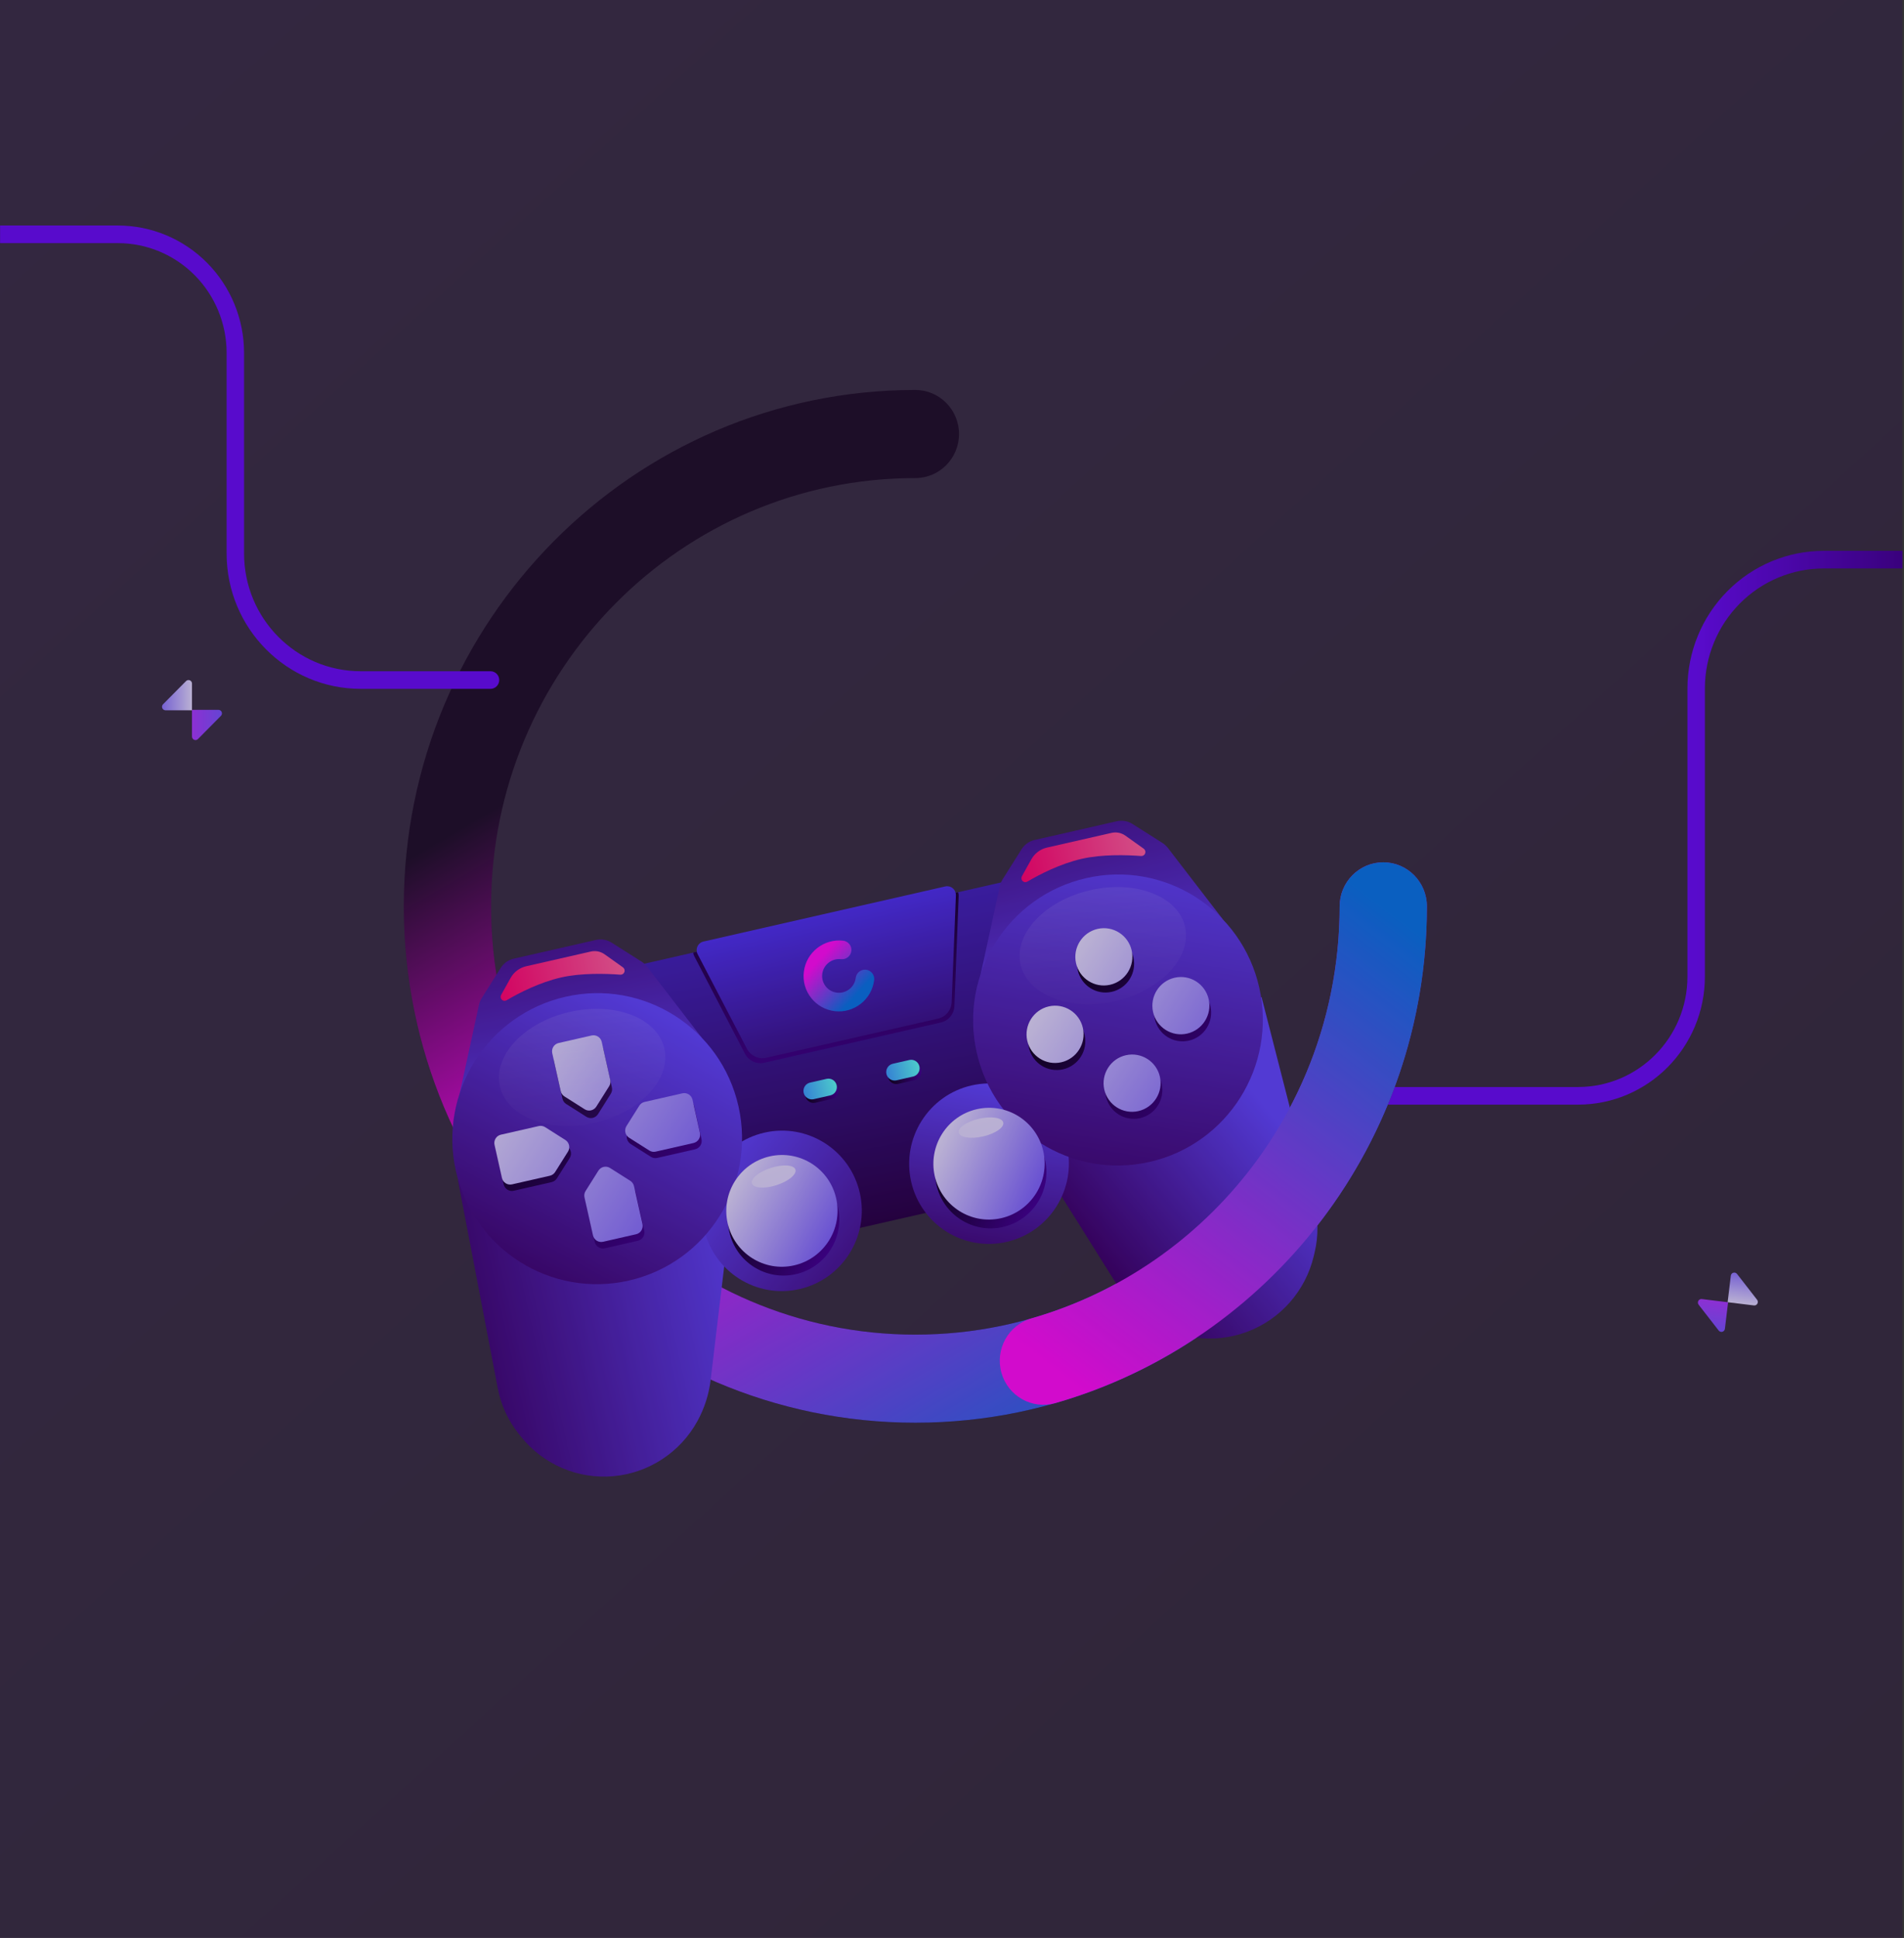 <svg width="1081" height="1100" viewBox="0 0 1081 1100" fill="none" xmlns="http://www.w3.org/2000/svg">
<rect x="0" y="0" width="1081" height="1100" fill="#333333" stroke="none"/>
<path d="M1080.09 -54H0V1151H1080.09V-54Z" fill="url(#paint0_linear_180_206)"/>
<path fill-rule="evenodd" clip-rule="evenodd" d="M1080.09 312.656H1035.47C1014.93 312.656 995.243 320.887 980.725 335.539C966.207 350.191 958.051 370.063 958.051 390.783V554.288C958.051 588.923 930.229 617 895.909 617H774.567C771.833 617 769.612 619.24 769.612 622C769.612 624.76 771.833 627 774.567 627H895.909C935.702 627 967.96 594.446 967.96 554.288V390.783C967.96 372.715 975.071 355.386 987.732 342.61C1000.39 329.834 1017.56 322.656 1035.47 322.656H1080.09C1080.09 322.656 1080.09 320.76 1080.09 318C1080.09 315.241 1080.09 312.656 1080.09 312.656Z" fill="url(#paint1_linear_180_206)"/>
<path fill-rule="evenodd" clip-rule="evenodd" d="M760.584 514.45C760.584 648.619 652.646 757.547 519.697 757.547C386.749 757.547 278.811 648.619 278.811 514.45C278.811 380.282 386.749 271.354 519.697 271.354C533.37 271.354 544.47 260.152 544.47 246.354C544.47 232.556 533.37 221.354 519.697 221.354C359.404 221.354 229.266 352.686 229.266 514.45C229.266 676.215 359.404 807.547 519.697 807.547C679.992 807.547 810.13 676.215 810.13 514.45C810.13 500.653 799.029 489.45 785.357 489.45C771.684 489.45 760.584 500.653 760.584 514.45Z" fill="url(#paint2_linear_180_206)"/>
<path fill-rule="evenodd" clip-rule="evenodd" d="M760.584 514.45C760.584 648.619 652.646 757.547 519.697 757.547C386.749 757.547 278.811 648.619 278.811 514.45C278.811 380.282 386.749 271.354 519.697 271.354C533.37 271.354 544.47 260.152 544.47 246.354C544.47 232.556 533.37 221.354 519.697 221.354C359.404 221.354 229.266 352.686 229.266 514.45C229.266 676.215 359.404 807.547 519.697 807.547C679.992 807.547 810.13 676.215 810.13 514.45C810.13 500.653 799.029 489.45 785.357 489.45C771.684 489.45 760.584 500.653 760.584 514.45Z" fill="url(#paint3_linear_180_206)"/>
<path d="M204.802 381H278.484C281.218 381 283.438 383.24 283.438 386C283.438 388.76 281.218 391 278.484 391H204.802C162.748 391 128.659 356.597 128.659 314.159V200.326C128.659 183.796 122.152 167.943 110.57 156.255C98.987 144.566 83.279 138 66.9 138H0.045V128H66.9C85.907 128 104.136 135.62 117.577 149.184C131.018 162.747 138.568 181.144 138.568 200.326V314.159C138.568 351.074 168.221 381 204.802 381Z" fill="#670CF5"/>
<path fill-rule="evenodd" clip-rule="evenodd" d="M294.077 577.266C294.077 577.266 299.316 571.452 303.754 566.526C307.722 562.123 312.935 559.058 318.687 557.748C364.126 547.397 571.15 500.236 618.609 489.425C624.901 487.992 631.489 488.737 637.31 491.54C643.416 494.48 650.387 497.837 650.387 497.837L661.969 637.637L525.683 668.683L529.419 687.593L486.332 697.409L479.862 679.121L362.231 705.918L294.077 577.266Z" fill="url(#paint4_linear_180_206)"/>
<path fill-rule="evenodd" clip-rule="evenodd" d="M543.966 506.429C544.203 507.053 544.316 507.727 544.29 508.413C543.743 522.53 542.449 555.913 541.862 571.028C541.687 575.553 538.52 579.394 534.143 580.392C513.353 585.128 454.708 598.487 433.918 603.223C429.541 604.22 425.047 602.124 422.962 598.114C415.999 584.719 400.62 555.134 394.115 542.623C393.8 542.015 393.616 541.358 393.564 540.691L543.966 506.429Z" fill="url(#paint5_linear_180_206)"/>
<path fill-rule="evenodd" clip-rule="evenodd" d="M396.105 541.625C395.389 540.249 395.346 538.615 395.992 537.203C396.637 535.792 397.897 534.764 399.4 534.421C423.839 528.854 512.231 508.718 536.671 503.151C538.173 502.809 539.747 503.191 540.932 504.186C542.116 505.181 542.774 506.674 542.712 508.228C542.166 522.013 540.896 554.084 540.311 568.829C540.133 573.351 536.967 577.188 532.592 578.184C512.195 582.831 455.418 595.764 435.021 600.411C430.647 601.407 426.156 599.315 424.069 595.309C417.265 582.247 402.466 553.837 396.105 541.625Z" fill="url(#paint6_linear_180_206)"/>
<path fill-rule="evenodd" clip-rule="evenodd" d="M485.841 555.052C485.205 560.303 480.425 564.061 475.18 563.446C469.943 562.833 466.201 558.083 466.836 552.841C467.473 547.59 472.252 543.832 477.498 544.447C480.383 544.785 483.007 542.709 483.353 539.814C483.699 536.918 481.637 534.293 478.751 533.955C467.737 532.663 457.716 540.572 456.38 551.598C455.045 562.633 462.903 572.646 473.926 573.939C484.94 575.23 494.961 567.321 496.296 556.295C496.647 553.401 494.589 550.772 491.703 550.429C488.819 550.085 486.191 552.157 485.841 555.052Z" fill="url(#paint7_linear_180_206)"/>
<path fill-rule="evenodd" clip-rule="evenodd" d="M260.006 669.922C260.006 669.922 276.045 753.685 282.622 788.035C284.437 797.513 288.532 806.397 294.552 813.912C294.977 814.443 295.413 814.987 295.859 815.545C308.481 831.303 328.107 839.69 348.194 837.91C368.282 836.129 386.187 824.415 395.942 806.673C395.942 806.673 395.942 806.672 395.943 806.672C399.939 799.403 402.5 791.43 403.483 783.192C407.192 752.126 416.545 673.784 416.545 673.784L260.178 669.882" fill="url(#paint8_linear_180_206)"/>
<path fill-rule="evenodd" clip-rule="evenodd" d="M716.265 565.985C716.265 565.985 737.437 648.578 746.119 682.449C748.515 691.795 748.598 701.593 746.361 710.989C746.203 711.652 746.042 712.333 745.875 713.03C741.185 732.732 727.032 748.814 708.136 755.914C689.238 763.014 668.082 760.199 651.722 748.406C651.721 748.406 651.721 748.405 651.72 748.405C645.018 743.573 639.311 737.483 634.916 730.47C618.343 704.025 576.55 637.334 576.55 637.334L716.093 566.024" fill="url(#paint9_linear_180_206)"/>
<path fill-rule="evenodd" clip-rule="evenodd" d="M434.008 642.895C458.427 637.333 482.704 652.715 488.186 677.225C493.669 701.734 478.294 726.149 453.875 731.712C429.455 737.275 405.179 721.893 399.697 697.383C394.215 672.873 409.589 648.458 434.008 642.895Z" fill="url(#paint10_linear_180_206)"/>
<path fill-rule="evenodd" clip-rule="evenodd" d="M551.59 616.11C576.009 610.547 600.286 625.93 605.768 650.439C611.25 674.949 595.876 699.364 571.457 704.927C547.037 710.49 522.761 695.107 517.279 670.598C511.797 646.088 527.171 621.673 551.59 616.11Z" fill="url(#paint11_linear_180_206)"/>
<path fill-rule="evenodd" clip-rule="evenodd" d="M261.073 620.275C261.073 620.275 269.827 580.041 271.932 570.369C272.23 568.998 272.764 567.69 273.509 566.506C275.805 562.861 281.074 554.494 284.278 549.405C285.964 546.728 288.63 544.834 291.696 544.136C302.308 541.718 327.713 535.931 338.325 533.513C341.39 532.815 344.605 533.37 347.266 535.056C352.326 538.262 360.646 543.534 364.271 545.83C365.448 546.577 366.487 547.526 367.339 548.634C373.357 556.456 398.388 588.995 398.388 588.995L261.073 620.275Z" fill="url(#paint12_linear_180_206)"/>
<path fill-rule="evenodd" clip-rule="evenodd" d="M284.519 564.719C284.022 565.61 284.181 566.726 284.906 567.441C285.63 568.155 286.74 568.289 287.611 567.766C294.799 563.534 306.399 557.583 318.587 554.807C329.913 552.227 343.567 552.595 352.206 553.233C353.223 553.308 354.164 552.69 354.507 551.722C354.851 550.753 354.511 549.673 353.678 549.081C350.179 546.58 346.097 543.681 343.25 541.659C340.983 540.049 338.148 539.482 335.444 540.098C327.047 542.011 308.302 546.281 298.729 548.462C294.989 549.314 291.782 551.722 289.899 555.092C288.298 557.956 286.291 561.547 284.519 564.719Z" fill="url(#paint13_linear_180_206)"/>
<path fill-rule="evenodd" clip-rule="evenodd" d="M694.101 521.631C694.101 521.631 669.07 489.092 663.053 481.27C662.2 480.162 661.162 479.213 659.983 478.466C656.36 476.17 648.04 470.898 642.979 467.692C640.319 466.006 637.104 465.451 634.038 466.149C623.426 468.567 598.022 474.354 587.409 476.771C584.344 477.47 581.678 479.364 579.992 482.041C576.788 487.13 571.519 495.497 569.223 499.142C568.477 500.326 567.943 501.634 567.644 503.005C565.541 512.677 556.787 552.911 556.787 552.911L694.101 521.631Z" fill="url(#paint14_linear_180_206)"/>
<path fill-rule="evenodd" clip-rule="evenodd" d="M580.185 497.365C579.688 498.256 579.847 499.373 580.572 500.087C581.296 500.802 582.407 500.935 583.277 500.413C590.465 496.18 602.066 490.23 614.253 487.453C625.579 484.873 639.234 485.241 647.873 485.879C648.889 485.955 649.83 485.336 650.174 484.368C650.517 483.4 650.177 482.319 649.344 481.727C645.845 479.227 641.764 476.328 638.917 474.305C636.649 472.696 633.814 472.129 631.111 472.744C622.713 474.657 603.969 478.928 594.395 481.108C590.656 481.96 587.449 484.369 585.565 487.738C583.965 490.602 581.957 494.194 580.185 497.365Z" fill="url(#paint15_linear_180_206)"/>
<path fill-rule="evenodd" clip-rule="evenodd" d="M321.041 565.779C365.326 555.691 409.352 583.588 419.295 628.038C429.238 672.488 401.356 716.766 357.069 726.855C312.783 736.943 268.756 709.046 258.814 664.596C248.872 620.146 276.754 575.868 321.041 565.779Z" fill="url(#paint16_linear_180_206)"/>
<path fill-rule="evenodd" clip-rule="evenodd" d="M339.521 632.392C338.105 634.644 335.143 635.318 332.907 633.899C329.26 631.585 324.083 628.299 321.449 626.628C320.375 625.946 319.615 624.863 319.336 623.616C318.349 619.205 315.92 608.344 314.514 602.059C314.235 600.813 314.461 599.505 315.141 598.423C315.82 597.342 316.9 596.576 318.139 596.293C323.331 595.111 331.657 593.214 336.848 592.031C338.088 591.749 339.388 591.973 340.463 592.655C341.538 593.337 342.298 594.42 342.576 595.667C343.982 601.952 346.412 612.812 347.398 617.223C347.677 618.47 347.451 619.778 346.772 620.859C345.106 623.51 341.829 628.721 339.521 632.392Z" fill="url(#paint17_linear_180_206)"/>
<path fill-rule="evenodd" clip-rule="evenodd" d="M338.569 628.114C337.15 630.366 334.185 631.042 331.946 629.623C328.295 627.31 323.112 624.025 320.476 622.355C319.4 621.673 318.639 620.59 318.36 619.343C317.373 614.932 314.945 604.072 313.539 597.787C313.259 596.54 313.486 595.232 314.167 594.15C314.848 593.069 315.929 592.302 317.17 592.019C322.368 590.835 330.706 588.935 335.904 587.751C337.146 587.469 338.448 587.692 339.524 588.374C340.599 589.055 341.36 590.139 341.639 591.385C343.045 597.67 345.474 608.531 346.461 612.942C346.74 614.189 346.514 615.497 345.832 616.578C344.164 619.229 340.881 624.443 338.569 628.114Z" fill="url(#paint18_linear_180_206)"/>
<path fill-rule="evenodd" clip-rule="evenodd" d="M321.962 650.671C324.201 652.09 324.867 655.066 323.448 657.319C321.137 660.99 317.854 666.203 316.185 668.854C315.503 669.936 314.423 670.702 313.181 670.985C308.786 671.986 297.965 674.451 291.704 675.878C290.462 676.161 289.16 675.937 288.084 675.255C287.009 674.574 286.248 673.491 285.969 672.244C284.802 667.027 282.93 658.658 281.763 653.441C281.484 652.194 281.71 650.886 282.391 649.804C283.073 648.723 284.153 647.956 285.396 647.673C291.657 646.247 302.477 643.782 306.872 642.781C308.114 642.498 309.416 642.722 310.492 643.403C313.128 645.073 318.312 648.358 321.962 650.671Z" fill="url(#paint19_linear_180_206)"/>
<path fill-rule="evenodd" clip-rule="evenodd" d="M320.972 647.048C323.211 648.468 323.877 651.444 322.458 653.696C320.146 657.368 316.863 662.581 315.195 665.232C314.513 666.313 313.433 667.08 312.19 667.363C307.796 668.364 296.975 670.829 290.713 672.255C289.472 672.538 288.17 672.315 287.094 671.633C286.018 670.952 285.257 669.868 284.979 668.622C283.812 663.405 281.94 655.035 280.773 649.819C280.494 648.572 280.72 647.264 281.401 646.182C282.083 645.1 283.163 644.334 284.405 644.051C290.667 642.624 301.487 640.16 305.882 639.158C307.124 638.875 308.426 639.099 309.502 639.781C312.138 641.451 317.321 644.735 320.972 647.048Z" fill="url(#paint20_linear_180_206)"/>
<path fill-rule="evenodd" clip-rule="evenodd" d="M340.732 668.189C342.15 665.936 345.115 665.261 347.355 666.68C351.005 668.993 356.189 672.277 358.825 673.947C359.9 674.629 360.661 675.712 360.94 676.959C361.926 681.37 364.356 692.231 365.762 698.516C366.04 699.762 365.814 701.07 365.134 702.152C364.452 703.234 363.372 704 362.129 704.283C356.932 705.467 348.593 707.367 343.396 708.551C342.154 708.834 340.852 708.61 339.776 707.928C338.701 707.247 337.94 706.164 337.661 704.917C336.256 698.632 333.826 687.772 332.839 683.36C332.561 682.114 332.786 680.806 333.467 679.724C335.137 677.073 338.42 671.86 340.732 668.189Z" fill="url(#paint21_linear_180_206)"/>
<path fill-rule="evenodd" clip-rule="evenodd" d="M339.74 664.475C341.158 662.223 344.124 661.547 346.364 662.966C350.014 665.279 355.198 668.564 357.833 670.234C358.909 670.915 359.67 671.999 359.949 673.245C360.935 677.657 363.365 688.517 364.771 694.802C365.049 696.049 364.823 697.357 364.143 698.438C363.461 699.52 362.381 700.287 361.138 700.57C355.941 701.754 347.602 703.653 342.405 704.837C341.162 705.12 339.86 704.896 338.785 704.215C337.71 703.533 336.949 702.45 336.67 701.203C335.264 694.918 332.835 684.058 331.848 679.647C331.569 678.4 331.795 677.092 332.476 676.01C334.146 673.359 337.429 668.146 339.74 664.475Z" fill="url(#paint22_linear_180_206)"/>
<path fill-rule="evenodd" clip-rule="evenodd" d="M358.074 649.354C355.835 647.935 355.169 644.959 356.587 642.706C358.899 639.035 362.182 633.822 363.851 631.171C364.532 630.089 365.612 629.323 366.855 629.04C371.249 628.039 382.07 625.574 388.332 624.147C389.574 623.864 390.876 624.088 391.951 624.77C393.027 625.451 393.788 626.534 394.067 627.781C395.233 632.998 397.105 641.367 398.272 646.584C398.551 647.831 398.325 649.139 397.644 650.221C396.963 651.302 395.882 652.069 394.641 652.352C388.379 653.778 377.559 656.243 373.163 657.244C371.921 657.527 370.619 657.303 369.544 656.622C366.908 654.952 361.725 651.667 358.074 649.354Z" fill="url(#paint23_linear_180_206)"/>
<path fill-rule="evenodd" clip-rule="evenodd" d="M357.183 645.786C354.942 644.367 354.278 641.391 355.696 639.138C358.007 635.467 361.29 630.254 362.96 627.603C363.641 626.521 364.721 625.755 365.963 625.472C370.358 624.471 381.179 622.006 387.44 620.579C388.683 620.296 389.984 620.52 391.06 621.202C392.135 621.883 392.896 622.966 393.176 624.213C394.342 629.43 396.214 637.799 397.381 643.016C397.66 644.263 397.434 645.571 396.753 646.653C396.072 647.734 394.991 648.501 393.749 648.784C387.487 650.21 376.667 652.675 372.271 653.676C371.03 653.959 369.728 653.735 368.653 653.054C366.017 651.384 360.832 648.099 357.183 645.786Z" fill="url(#paint24_linear_180_206)"/>
<path fill-rule="evenodd" clip-rule="evenodd" d="M616.718 498.423C661.004 488.335 705.031 516.232 714.974 560.682C724.917 605.132 697.034 649.41 652.748 659.499C608.462 669.587 564.435 641.69 554.492 597.24C544.549 552.79 572.433 508.512 616.718 498.423Z" fill="url(#paint25_linear_180_206)"/>
<path fill-rule="evenodd" clip-rule="evenodd" d="M619.077 505.257C644.861 499.383 668.95 508.723 672.837 526.1C676.724 543.478 658.947 562.355 633.162 568.228C607.378 574.102 583.289 564.762 579.403 547.385C575.515 530.007 593.293 511.13 619.077 505.257Z" fill="url(#paint26_linear_180_206)"/>
<path fill-rule="evenodd" clip-rule="evenodd" d="M323.448 574.383C349.232 568.509 373.321 577.849 377.207 595.226C381.095 612.604 363.317 631.481 337.533 637.354C311.749 643.228 287.66 633.888 283.774 616.511C279.886 599.133 297.664 580.256 323.448 574.383Z" fill="url(#paint27_linear_180_206)"/>
<path fill-rule="evenodd" clip-rule="evenodd" d="M667.897 558.967C676.616 556.981 685.284 562.474 687.241 571.225C689.199 579.977 683.709 588.694 674.99 590.68C666.27 592.667 657.603 587.174 655.645 578.423C653.688 569.671 659.178 560.954 667.897 558.967Z" fill="url(#paint28_linear_180_206)"/>
<path fill-rule="evenodd" clip-rule="evenodd" d="M596.456 575.241C605.176 573.255 613.844 578.748 615.802 587.499C617.759 596.251 612.269 604.968 603.55 606.954C594.831 608.941 586.163 603.448 584.206 594.697C582.248 585.945 587.737 577.228 596.456 575.241Z" fill="url(#paint29_linear_180_206)"/>
<path fill-rule="evenodd" clip-rule="evenodd" d="M659.541 615.214C661.498 623.965 656.009 632.683 647.29 634.669C638.571 636.656 629.902 631.163 627.945 622.412C625.987 613.66 631.477 604.942 640.197 602.956C648.916 600.97 657.583 606.462 659.541 615.214Z" fill="url(#paint30_linear_180_206)"/>
<path fill-rule="evenodd" clip-rule="evenodd" d="M643.503 543.51C645.461 552.262 639.971 560.979 631.251 562.966C622.532 564.952 613.865 559.459 611.907 550.708C609.95 541.956 615.439 533.239 624.158 531.253C632.877 529.266 641.546 534.759 643.503 543.51Z" fill="url(#paint31_linear_180_206)"/>
<path fill-rule="evenodd" clip-rule="evenodd" d="M666.905 554.967C675.624 552.981 684.293 558.474 686.25 567.225C688.208 575.977 682.718 584.694 673.999 586.68C665.279 588.667 656.612 583.174 654.654 574.423C652.697 565.671 658.186 556.954 666.905 554.967Z" fill="url(#paint32_linear_180_206)"/>
<path fill-rule="evenodd" clip-rule="evenodd" d="M595.466 571.241C604.186 569.255 612.854 574.748 614.812 583.499C616.769 592.251 611.279 600.968 602.56 602.954C593.841 604.941 585.173 599.448 583.216 590.697C581.258 581.945 586.747 573.228 595.466 571.241Z" fill="url(#paint33_linear_180_206)"/>
<path fill-rule="evenodd" clip-rule="evenodd" d="M658.551 611.214C660.508 619.965 655.018 628.683 646.299 630.669C637.58 632.656 628.912 627.163 626.955 618.412C624.997 609.66 630.486 600.942 639.206 598.956C647.925 596.97 656.593 602.462 658.551 611.214Z" fill="url(#paint34_linear_180_206)"/>
<path fill-rule="evenodd" clip-rule="evenodd" d="M642.512 539.51C644.47 548.262 638.98 556.979 630.26 558.966C621.541 560.952 612.873 555.459 610.915 546.708C608.958 537.956 614.448 529.239 623.167 527.253C631.886 525.266 640.554 530.759 642.512 539.51Z" fill="url(#paint35_linear_180_206)"/>
<path fill-rule="evenodd" clip-rule="evenodd" d="M555.595 634.586C572.604 630.711 589.514 641.426 593.333 658.498C597.152 675.57 586.442 692.577 569.433 696.451C552.423 700.326 535.514 689.611 531.696 672.539C527.877 655.467 538.585 638.46 555.595 634.586Z" fill="url(#paint36_linear_180_206)"/>
<path fill-rule="evenodd" clip-rule="evenodd" d="M438.014 661.37C455.023 657.495 471.933 668.211 475.752 685.283C479.571 702.356 468.861 719.361 451.852 723.236C434.842 727.111 417.933 716.396 414.115 699.323C410.296 682.251 421.004 665.245 438.014 661.37Z" fill="url(#paint37_linear_180_206)"/>
<path fill-rule="evenodd" clip-rule="evenodd" d="M554.605 629.586C571.614 625.711 588.524 636.426 592.343 653.498C596.162 670.57 585.452 687.577 568.443 691.451C551.433 695.326 534.523 684.611 530.705 667.539C526.886 650.467 537.595 633.46 554.605 629.586Z" fill="url(#paint38_linear_180_206)"/>
<path fill-rule="evenodd" clip-rule="evenodd" d="M555.849 635.006C562.82 633.418 568.981 634.38 569.602 637.153C570.222 639.925 565.066 643.465 558.096 645.053C551.126 646.641 544.964 645.679 544.343 642.906C543.724 640.134 548.879 636.594 555.849 635.006Z" fill="url(#paint39_linear_180_206)"/>
<path fill-rule="evenodd" clip-rule="evenodd" d="M437.023 656.37C454.032 652.495 470.942 663.211 474.761 680.283C478.58 697.356 467.87 714.361 450.861 718.236C433.851 722.111 416.942 711.396 413.123 694.323C409.304 677.251 420.013 660.245 437.023 656.37Z" fill="url(#paint40_linear_180_206)"/>
<path fill-rule="evenodd" clip-rule="evenodd" d="M437.718 662.896C444.533 660.727 450.753 661.167 451.6 663.878C452.447 666.589 447.602 670.55 440.787 672.718C433.973 674.887 427.752 674.447 426.905 671.736C426.058 669.026 430.903 665.064 437.718 662.896Z" fill="url(#paint41_linear_180_206)"/>
<path fill-rule="evenodd" clip-rule="evenodd" d="M476.004 618.001C475.726 616.755 474.968 615.671 473.898 614.988C472.827 614.306 471.531 614.081 470.297 614.362C467.423 615.017 463.751 615.853 460.877 616.508C459.642 616.789 458.568 617.554 457.892 618.635C457.216 619.715 456.993 621.022 457.271 622.269C457.271 622.269 457.271 622.27 457.271 622.271C457.551 623.517 458.309 624.601 459.379 625.283C460.449 625.965 461.745 626.191 462.98 625.909C465.854 625.255 469.526 624.418 472.4 623.764C473.635 623.482 474.708 622.717 475.385 621.637C476.061 620.557 476.284 619.249 476.005 618.003C476.005 618.002 476.005 618.002 476.004 618.001Z" fill="url(#paint42_linear_180_206)"/>
<path fill-rule="evenodd" clip-rule="evenodd" d="M522.989 607.298C522.71 606.051 521.952 604.968 520.881 604.285C519.811 603.603 518.516 603.378 517.28 603.659C514.408 604.313 510.734 605.15 507.861 605.805C506.626 606.086 505.552 606.851 504.876 607.931C504.199 609.012 503.976 610.319 504.255 611.565C504.256 611.566 504.256 611.567 504.256 611.567C504.534 612.814 505.292 613.897 506.363 614.58C507.434 615.262 508.729 615.488 509.964 615.206C512.837 614.552 516.51 613.715 519.384 613.06C520.619 612.779 521.693 612.014 522.369 610.934C523.044 609.853 523.268 608.546 522.989 607.3C522.989 607.299 522.989 607.298 522.989 607.298Z" fill="url(#paint43_linear_180_206)"/>
<path fill-rule="evenodd" clip-rule="evenodd" d="M475.013 616.001C474.735 614.755 473.977 613.671 472.907 612.988C471.835 612.306 470.54 612.081 469.306 612.362C466.432 613.017 462.76 613.853 459.886 614.508C458.65 614.789 457.577 615.554 456.9 616.635C456.225 617.715 456.002 619.022 456.28 620.269C456.28 620.269 456.28 620.27 456.28 620.271C456.56 621.517 457.318 622.601 458.388 623.283C459.458 623.965 460.754 624.191 461.989 623.909C464.862 623.255 468.535 622.418 471.408 621.764C472.644 621.482 473.717 620.717 474.394 619.637C475.07 618.557 475.293 617.249 475.014 616.003C475.014 616.002 475.014 616.002 475.013 616.001Z" fill="url(#paint44_linear_180_206)"/>
<path fill-rule="evenodd" clip-rule="evenodd" d="M521.999 605.298C521.72 604.051 520.962 602.968 519.891 602.285C518.821 601.603 517.526 601.378 516.29 601.659C513.417 602.313 509.744 603.15 506.87 603.805C505.636 604.086 504.562 604.851 503.886 605.931C503.209 607.012 502.986 608.319 503.264 609.565C503.265 609.566 503.265 609.567 503.265 609.567C503.544 610.814 504.302 611.897 505.373 612.58C506.443 613.262 507.738 613.488 508.974 613.206C511.847 612.552 515.52 611.715 518.394 611.06C519.628 610.779 520.702 610.014 521.378 608.934C522.054 607.853 522.278 606.546 521.999 605.3C521.999 605.299 521.999 605.298 521.999 605.298Z" fill="url(#paint45_linear_180_206)"/>
<path fill-rule="evenodd" clip-rule="evenodd" d="M760.584 514.45C760.584 625.559 686.566 719.361 585.616 748.322C572.464 752.095 564.823 765.933 568.561 779.205C572.3 792.477 586.012 800.189 599.164 796.416C720.877 761.499 810.129 648.411 810.129 514.45C810.129 500.653 799.029 489.45 785.356 489.45C771.684 489.45 760.584 500.653 760.584 514.45Z" fill="url(#paint46_linear_180_206)"/>
<path fill-rule="evenodd" clip-rule="evenodd" d="M109 402.909V418.081C109 418.89 109.483 419.619 110.224 419.928C110.964 420.238 111.816 420.067 112.383 419.495C116.028 415.818 121.791 410.001 125.435 406.323C126.002 405.751 126.171 404.891 125.864 404.144C125.558 403.396 124.835 402.909 124.034 402.909C118.169 402.909 109 402.909 109 402.909Z" fill="url(#paint47_linear_180_206)"/>
<path fill-rule="evenodd" clip-rule="evenodd" d="M109 403.172V388C109 387.191 108.517 386.462 107.776 386.152C107.036 385.843 106.184 386.014 105.617 386.586C101.972 390.263 96.209 396.08 92.565 399.757C91.998 400.329 91.828 401.19 92.136 401.937C92.442 402.684 93.165 403.172 93.966 403.172C99.831 403.172 109 403.172 109 403.172Z" fill="url(#paint48_linear_180_206)"/>
<path fill-rule="evenodd" clip-rule="evenodd" d="M981.128 739.179C981.128 739.179 972.025 738.066 966.204 737.355C965.408 737.258 964.632 737.654 964.239 738.358C963.845 739.063 963.911 739.938 964.405 740.574C967.585 744.667 972.614 751.141 975.794 755.234C976.288 755.87 977.114 756.144 977.887 755.926C978.658 755.709 979.224 755.043 979.32 754.24C980.026 748.365 981.128 739.179 981.128 739.179Z" fill="url(#paint49_linear_180_206)"/>
<path fill-rule="evenodd" clip-rule="evenodd" d="M980.87 739.147C980.87 739.147 989.973 740.26 995.794 740.971C996.59 741.068 997.366 740.672 997.759 739.968C998.153 739.263 998.087 738.388 997.593 737.752C994.413 733.659 989.384 727.185 986.204 723.092C985.71 722.456 984.884 722.182 984.111 722.4C983.339 722.617 982.774 723.283 982.678 724.086C981.972 729.961 980.87 739.147 980.87 739.147Z" fill="url(#paint50_linear_180_206)"/>
<path d="M1080.09 -54H0V1151H1080.09V-54Z" fill="#22062C" fill-opacity="0.2"/>
<defs>
<linearGradient id="paint0_linear_180_206" x1="0" y1="-54" x2="1090.95" y2="1141.09" gradientUnits="userSpaceOnUse">
<stop stop-color="#670CF5" stop-opacity="0.1"/>
<stop offset="1" stop-color="#400092" stop-opacity="0.1"/>
</linearGradient>
<linearGradient id="paint1_linear_180_206" x1="963.005" y1="177.656" x2="1080.09" y2="177.656" gradientUnits="userSpaceOnUse">
<stop stop-color="#670CF5"/>
<stop offset="1" stop-color="#400092"/>
</linearGradient>
<linearGradient id="paint2_linear_180_206" x1="731.348" y1="760.117" x2="400.311" y2="315.899" gradientUnits="userSpaceOnUse">
<stop stop-color="#1C1429"/>
<stop offset="1" stop-color="#1C1429" stop-opacity="0"/>
</linearGradient>
<linearGradient id="paint3_linear_180_206" x1="830.045" y1="731" x2="572.529" y2="289.049" gradientUnits="userSpaceOnUse">
<stop stop-color="#0575E6"/>
<stop offset="0.629" stop-color="#FF0CF5"/>
<stop offset="1" stop-color="#1D1028"/>
</linearGradient>
<linearGradient id="paint4_linear_180_206" x1="526.95" y1="690.07" x2="473.324" y2="417.028" gradientUnits="userSpaceOnUse">
<stop stop-color="#260043"/>
<stop offset="1" stop-color="#4F36FE"/>
</linearGradient>
<linearGradient id="paint5_linear_180_206" x1="488.867" y1="483" x2="494.426" y2="616.996" gradientUnits="userSpaceOnUse">
<stop stop-color="#0C011C"/>
<stop offset="1" stop-color="#400092"/>
</linearGradient>
<linearGradient id="paint6_linear_180_206" x1="482.414" y1="635" x2="453.176" y2="510.381" gradientUnits="userSpaceOnUse">
<stop stop-color="#2B004C"/>
<stop offset="1" stop-color="#4F36FE"/>
</linearGradient>
<linearGradient id="paint7_linear_180_206" x1="467.427" y1="542.116" x2="488.964" y2="561.608" gradientUnits="userSpaceOnUse">
<stop stop-color="#FF0CF5"/>
<stop offset="1" stop-color="#0575E6"/>
</linearGradient>
<linearGradient id="paint8_linear_180_206" x1="258.315" y1="769.465" x2="429.387" y2="731.2" gradientUnits="userSpaceOnUse">
<stop stop-color="#3B0169"/>
<stop offset="1" stop-color="#5F47FE"/>
</linearGradient>
<linearGradient id="paint9_linear_180_206" x1="640.338" y1="734.169" x2="739.105" y2="653.135" gradientUnits="userSpaceOnUse">
<stop stop-color="#3B0169"/>
<stop offset="1" stop-color="#5F47FE"/>
</linearGradient>
<linearGradient id="paint10_linear_180_206" x1="513.941" y1="735.593" x2="410.747" y2="648.603" gradientUnits="userSpaceOnUse">
<stop stop-color="#3B0169"/>
<stop offset="1" stop-color="#5F47FE"/>
</linearGradient>
<linearGradient id="paint11_linear_180_206" x1="541.457" y1="720.507" x2="558.909" y2="615.128" gradientUnits="userSpaceOnUse">
<stop stop-color="#3B0169"/>
<stop offset="1" stop-color="#5F47FE"/>
</linearGradient>
<linearGradient id="paint12_linear_180_206" x1="306.866" y1="491.879" x2="339.622" y2="646.197" gradientUnits="userSpaceOnUse">
<stop stop-color="#3B0169"/>
<stop offset="1" stop-color="#5F47FE"/>
</linearGradient>
<linearGradient id="paint13_linear_180_206" x1="280.698" y1="561.462" x2="355.699" y2="544.685" gradientUnits="userSpaceOnUse">
<stop stop-color="#FF006E"/>
<stop offset="1" stop-color="#FF64A0"/>
</linearGradient>
<linearGradient id="paint14_linear_180_206" x1="593.108" y1="422.564" x2="635.447" y2="578.767" gradientUnits="userSpaceOnUse">
<stop stop-color="#3B0169"/>
<stop offset="1" stop-color="#5F47FE"/>
</linearGradient>
<linearGradient id="paint15_linear_180_206" x1="576.365" y1="494.108" x2="651.366" y2="477.332" gradientUnits="userSpaceOnUse">
<stop stop-color="#FF006E"/>
<stop offset="1" stop-color="#FF64A0"/>
</linearGradient>
<linearGradient id="paint16_linear_180_206" x1="272.989" y1="723.163" x2="358.319" y2="566.348" gradientUnits="userSpaceOnUse">
<stop stop-color="#3B0169"/>
<stop offset="1" stop-color="#5F47FE"/>
</linearGradient>
<linearGradient id="paint17_linear_180_206" x1="286.449" y1="618.99" x2="390.988" y2="683.408" gradientUnits="userSpaceOnUse">
<stop stop-color="#0C011C"/>
<stop offset="1" stop-color="#400092"/>
</linearGradient>
<linearGradient id="paint18_linear_180_206" x1="285.433" y1="614.727" x2="389.915" y2="679.403" gradientUnits="userSpaceOnUse">
<stop stop-color="#E1DCFE"/>
<stop offset="1" stop-color="#7E67FD"/>
</linearGradient>
<linearGradient id="paint19_linear_180_206" x1="286.422" y1="618.349" x2="390.904" y2="683.025" gradientUnits="userSpaceOnUse">
<stop stop-color="#0C011C"/>
<stop offset="1" stop-color="#400092"/>
</linearGradient>
<linearGradient id="paint20_linear_180_206" x1="285.432" y1="614.727" x2="389.914" y2="679.403" gradientUnits="userSpaceOnUse">
<stop stop-color="#E1DCFE"/>
<stop offset="1" stop-color="#7E67FD"/>
</linearGradient>
<linearGradient id="paint21_linear_180_206" x1="286.423" y1="618.44" x2="390.905" y2="683.116" gradientUnits="userSpaceOnUse">
<stop stop-color="#0C011C"/>
<stop offset="1" stop-color="#400092"/>
</linearGradient>
<linearGradient id="paint22_linear_180_206" x1="285.432" y1="614.727" x2="389.914" y2="679.403" gradientUnits="userSpaceOnUse">
<stop stop-color="#E1DCFE"/>
<stop offset="1" stop-color="#7E67FD"/>
</linearGradient>
<linearGradient id="paint23_linear_180_206" x1="286.324" y1="618.295" x2="390.806" y2="682.971" gradientUnits="userSpaceOnUse">
<stop stop-color="#0C011C"/>
<stop offset="1" stop-color="#400092"/>
</linearGradient>
<linearGradient id="paint24_linear_180_206" x1="285.432" y1="614.727" x2="389.914" y2="679.403" gradientUnits="userSpaceOnUse">
<stop stop-color="#E1DCFE"/>
<stop offset="1" stop-color="#7E67FD"/>
</linearGradient>
<linearGradient id="paint25_linear_180_206" x1="608.761" y1="688.734" x2="644.176" y2="477.705" gradientUnits="userSpaceOnUse">
<stop stop-color="#3B0169"/>
<stop offset="1" stop-color="#5F47FE"/>
</linearGradient>
<linearGradient id="paint26_linear_180_206" x1="606.77" y1="581.753" x2="598.016" y2="495.981" gradientUnits="userSpaceOnUse">
<stop stop-color="#E1DCFE" stop-opacity="0.01"/>
<stop offset="1" stop-color="white" stop-opacity="0.1"/>
</linearGradient>
<linearGradient id="paint27_linear_180_206" x1="311.142" y1="650.879" x2="302.387" y2="565.107" gradientUnits="userSpaceOnUse">
<stop stop-color="#E1DCFE" stop-opacity="0.01"/>
<stop offset="1" stop-color="white" stop-opacity="0.1"/>
</linearGradient>
<linearGradient id="paint28_linear_180_206" x1="602.14" y1="559.992" x2="696.411" y2="618.453" gradientUnits="userSpaceOnUse">
<stop stop-color="#0C011C"/>
<stop offset="1" stop-color="#400092"/>
</linearGradient>
<linearGradient id="paint29_linear_180_206" x1="602.139" y1="559.992" x2="696.41" y2="618.453" gradientUnits="userSpaceOnUse">
<stop stop-color="#0C011C"/>
<stop offset="1" stop-color="#400092"/>
</linearGradient>
<linearGradient id="paint30_linear_180_206" x1="602.14" y1="559.992" x2="696.411" y2="618.453" gradientUnits="userSpaceOnUse">
<stop stop-color="#0C011C"/>
<stop offset="1" stop-color="#400092"/>
</linearGradient>
<linearGradient id="paint31_linear_180_206" x1="602.14" y1="559.992" x2="696.411" y2="618.453" gradientUnits="userSpaceOnUse">
<stop stop-color="#0C011C"/>
<stop offset="1" stop-color="#400092"/>
</linearGradient>
<linearGradient id="paint32_linear_180_206" x1="601.149" y1="555.992" x2="695.419" y2="614.453" gradientUnits="userSpaceOnUse">
<stop stop-color="#E1DCFE"/>
<stop offset="1" stop-color="#7E67FD"/>
</linearGradient>
<linearGradient id="paint33_linear_180_206" x1="601.149" y1="555.992" x2="695.42" y2="614.453" gradientUnits="userSpaceOnUse">
<stop stop-color="#E1DCFE"/>
<stop offset="1" stop-color="#7E67FD"/>
</linearGradient>
<linearGradient id="paint34_linear_180_206" x1="601.15" y1="555.992" x2="695.42" y2="614.453" gradientUnits="userSpaceOnUse">
<stop stop-color="#E1DCFE"/>
<stop offset="1" stop-color="#7E67FD"/>
</linearGradient>
<linearGradient id="paint35_linear_180_206" x1="601.149" y1="555.992" x2="695.42" y2="614.453" gradientUnits="userSpaceOnUse">
<stop stop-color="#E1DCFE"/>
<stop offset="1" stop-color="#7E67FD"/>
</linearGradient>
<linearGradient id="paint36_linear_180_206" x1="539.902" y1="643.427" x2="594.128" y2="668.154" gradientUnits="userSpaceOnUse">
<stop stop-color="#0C011C"/>
<stop offset="1" stop-color="#400092"/>
</linearGradient>
<linearGradient id="paint37_linear_180_206" x1="422.134" y1="670.407" x2="475.728" y2="699.819" gradientUnits="userSpaceOnUse">
<stop stop-color="#0C011C"/>
<stop offset="1" stop-color="#400092"/>
</linearGradient>
<linearGradient id="paint38_linear_180_206" x1="538.912" y1="638.427" x2="593.138" y2="663.154" gradientUnits="userSpaceOnUse">
<stop stop-color="#E1DCFE"/>
<stop offset="1" stop-color="#7E67FD"/>
</linearGradient>
<linearGradient id="paint39_linear_180_206" x1="549.141" y1="637.39" x2="553.062" y2="649.909" gradientUnits="userSpaceOnUse">
<stop stop-color="#E1DCFE"/>
<stop offset="1" stop-color="#DFD9FF"/>
</linearGradient>
<linearGradient id="paint40_linear_180_206" x1="421.143" y1="665.407" x2="474.737" y2="694.819" gradientUnits="userSpaceOnUse">
<stop stop-color="#E1DCFE"/>
<stop offset="1" stop-color="#7E67FD"/>
</linearGradient>
<linearGradient id="paint41_linear_180_206" x1="431.23" y1="665.835" x2="436.185" y2="677.975" gradientUnits="userSpaceOnUse">
<stop stop-color="#E1DCFE"/>
<stop offset="1" stop-color="#DFD9FF"/>
</linearGradient>
<linearGradient id="paint42_linear_180_206" x1="457.271" y1="622.27" x2="476.021" y2="618.076" gradientUnits="userSpaceOnUse">
<stop stop-color="#0C011C"/>
<stop offset="1" stop-color="#400092"/>
</linearGradient>
<linearGradient id="paint43_linear_180_206" x1="504.256" y1="611.566" x2="523.006" y2="607.372" gradientUnits="userSpaceOnUse">
<stop stop-color="#0C011C"/>
<stop offset="1" stop-color="#400092"/>
</linearGradient>
<linearGradient id="paint44_linear_180_206" x1="456.28" y1="620.27" x2="475.03" y2="616.076" gradientUnits="userSpaceOnUse">
<stop stop-color="#3AA0FE"/>
<stop offset="1" stop-color="#59FEF4"/>
</linearGradient>
<linearGradient id="paint45_linear_180_206" x1="503.265" y1="609.566" x2="522.016" y2="605.372" gradientUnits="userSpaceOnUse">
<stop stop-color="#3AA0FE"/>
<stop offset="1" stop-color="#59FEF4"/>
</linearGradient>
<linearGradient id="paint46_linear_180_206" x1="592.39" y1="772.369" x2="787.607" y2="516.165" gradientUnits="userSpaceOnUse">
<stop stop-color="#FF0CF5"/>
<stop offset="1" stop-color="#0575E6"/>
</linearGradient>
<linearGradient id="paint47_linear_180_206" x1="109" y1="412.909" x2="128.818" y2="412.909" gradientUnits="userSpaceOnUse">
<stop stop-color="#A83AFE"/>
<stop offset="1" stop-color="#6E59FE"/>
</linearGradient>
<linearGradient id="paint48_linear_180_206" x1="109" y1="393.172" x2="89.182" y2="393.172" gradientUnits="userSpaceOnUse">
<stop stop-color="#E1DCFE"/>
<stop offset="1" stop-color="#7E67FD"/>
</linearGradient>
<linearGradient id="paint49_linear_180_206" x1="971.291" y1="737.977" x2="968.865" y2="757.827" gradientUnits="userSpaceOnUse">
<stop stop-color="#A83AFE"/>
<stop offset="1" stop-color="#6E59FE"/>
</linearGradient>
<linearGradient id="paint50_linear_180_206" x1="990.707" y1="740.349" x2="993.133" y2="720.499" gradientUnits="userSpaceOnUse">
<stop stop-color="#E1DCFE"/>
<stop offset="1" stop-color="#7E67FD"/>
</linearGradient>
</defs>
</svg>
